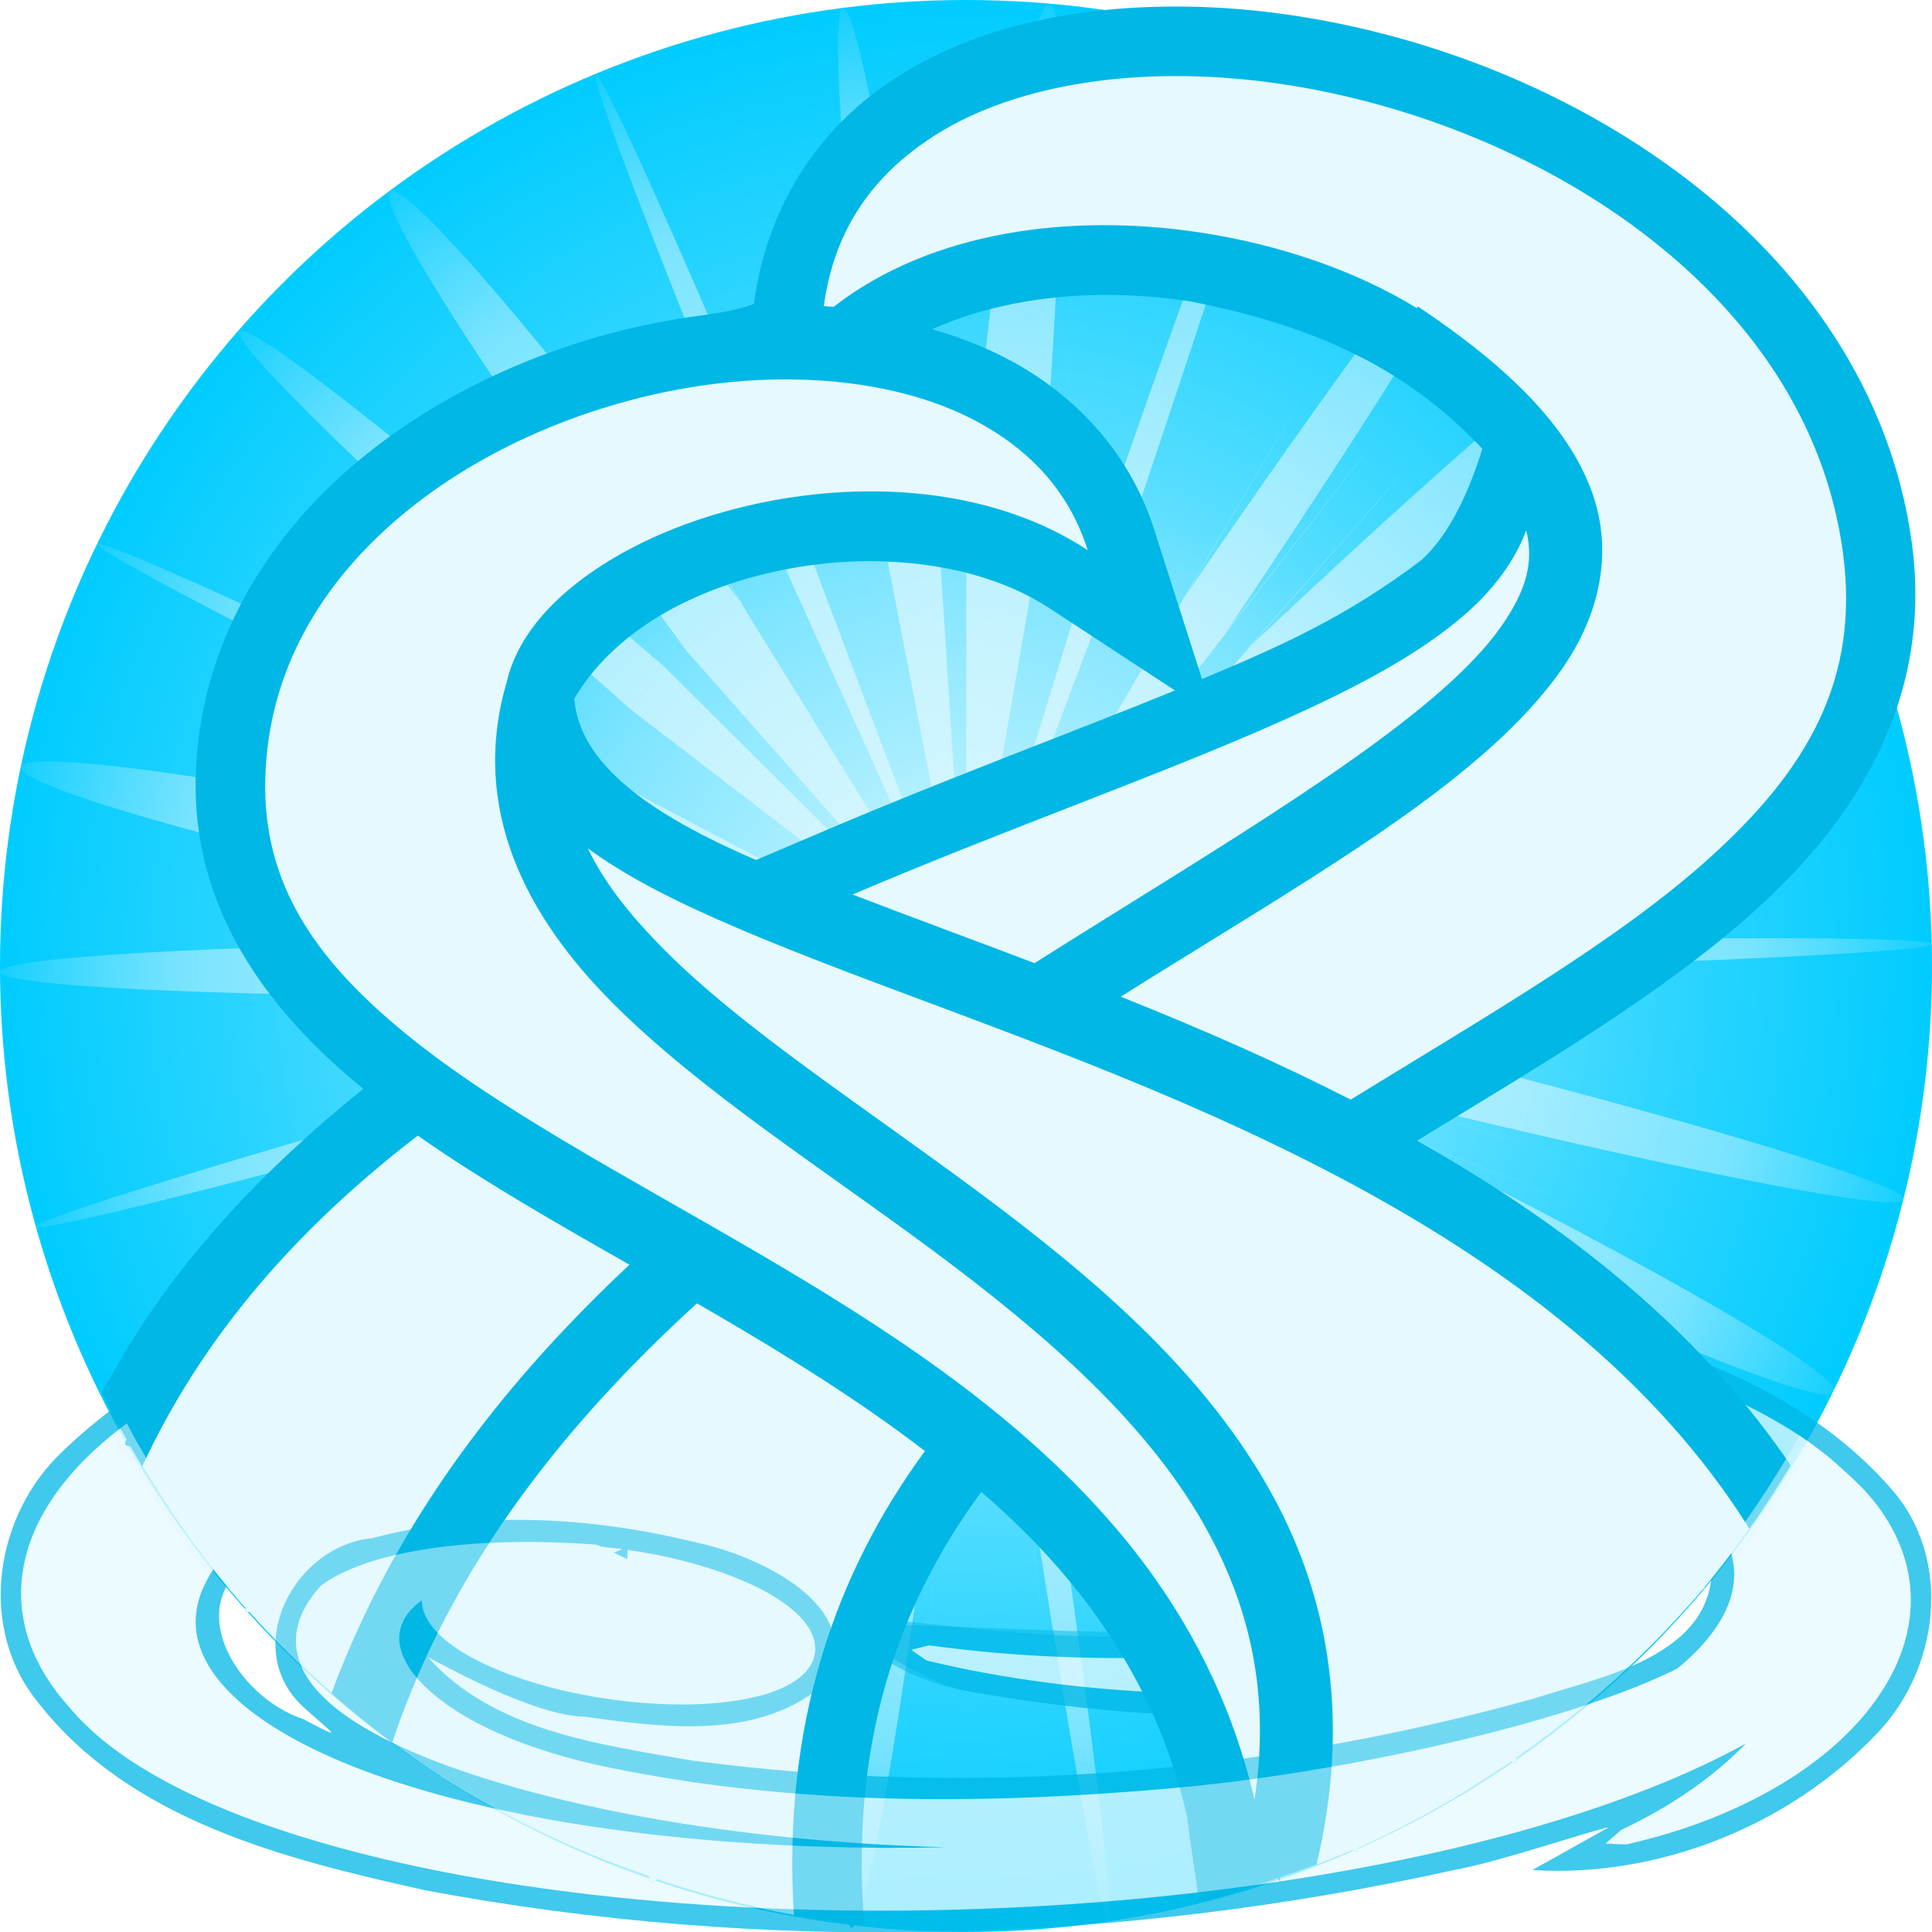 <svg height="500" viewBox="0 0 500.001 500" width="500.001" xmlns="http://www.w3.org/2000/svg" xmlns:xlink="http://www.w3.org/1999/xlink"><radialGradient id="a" cx="250" cy="750" gradientUnits="userSpaceOnUse" r="250"><stop offset="0" stop-color="#d5f6ff"/><stop offset=".095" stop-color="#d5f6ff"/><stop offset=".209" stop-color="#aef"/><stop offset=".413" stop-color="#80e5ff"/><stop offset=".543" stop-color="#5df"/><stop offset=".75" stop-color="#2ad4ff"/><stop offset="1" stop-color="#0cf"/></radialGradient><radialGradient id="b" cx="250" cy="750" gradientTransform="matrix(0 -1 1 0 -499.999 1000)" gradientUnits="userSpaceOnUse" r="250"><stop offset="0" stop-color="#d5f6ff"/><stop offset=".809" stop-color="#d5f6ff" stop-opacity=".498"/><stop offset="1" stop-color="#d5f6ff" stop-opacity=".1"/></radialGradient><filter id="c" color-interpolation-filters="sRGB" height="1.062" width="1.016" x="-.008" y="-.031"><feGaussianBlur stdDeviation="1.631"/></filter><filter id="d" color-interpolation-filters="sRGB" height="1.073" width="1.018" x="-.009" y="-.037"><feGaussianBlur stdDeviation="1.631"/></filter><filter id="e" color-interpolation-filters="sRGB" height="1.048" width="1.016" x="-.008" y="-.024"><feGaussianBlur stdDeviation="1.631"/></filter><g transform="translate(0 -500)"><circle cx="250" cy="750" fill="url(#a)" r="250"/><path d="m250.595 750.56c-.041.006-.127-.018-.171-.036-.044-.019-.048-.032.077-.007-.125-.025-.108-.031-.055-.027.054.004.144.019.168.035-.023-.015.081.011.161.034.08.023.134.042.011.013.123.029.055.029-.034.021-.089-.009-.198-.026-.157-.033l0.0 0zm-.079.086c-.017-.008-.002-.009.013-.007.015.001.031.005.017.007.013-.002.024.002.027.005.003.003-.002.006-.019.003.017.004-.002-.002-.02-.007-.018-.005-.036-.001-.019-.001h0zm.39.511c.189.177.074.108-.069-.001-.143-.109-.315-.257-.239-.237-.076-.019-.15-.075-.175-.106-.025-.031-0-.036.121.044-.121-.08-.21-.163-.229-.193-.019-.03.032-.006.19.126-.158-.133-.241-.204-.243-.207-.002-.003.076.061.239.199-.164-.139-.246-.208-.246-.208s.082.069.246.208c-.164-.139-.26-.235-.271-.254-.01-.019.066.039.248.211-.181-.172-.277-.257-.28-.257-.003 0 .085.086.272.257-.187-.172-.281-.259-.281-.26 0-.001.094.085.281.26-.187-.176-.276-.261-.273-.26.003.001.099.089.281.26-.181-.172-.262-.255-.256-.252.007.002.101.09.271.26-.17-.17-.255-.255-.255-.255s.085.085.255.255c-.17-.17-.264-.257-.271-.26-.007-.002.074.08.256.252-.181-.172-.254-.225-.241-.203.013.022.11.121.268.254-.158-.133-.187-.174-.154-.156.034.018.13.093.223.195-.093-.101.084.069.238.221.154.152.27.094.094.107h-0zm3.663 1.603c1.176.624-.083-.045-1.349-.717-1.266-.672-2.538-1.347-1.39-.734-1.149-.612-1.746-.927-1.76-.934-.015-.006.553.296 1.734.918-1.18-.622.1.057 1.38.735 1.28.678 2.562 1.356 1.386.732l-0-0zm-2.415 2.469c0 1.053-.044-.087-.564-1.229-.52-1.142-1.04-2.286-.564-1.24-.476-1.045-.714-1.576-.714-1.581 0-.005.238.514.714 1.569-.476-1.055.044.092.564 1.239.52 1.147 1.04 2.295.564 1.242v0zm-1.627-4.264c-.004.002-.016-.016-.022-.028-.007-.012-.008-.019.007.005-.015-.023-.016-.031-.012-.029.004.002.014.013.02.029-.006-.015.008.006.019.026.011.02.019.039.004.017.015.022.009.018.001.008-.009-.01-.02-.026-.016-.028h-0zm-.09-.14c.006.015-.009-.006-.021-.026-.012-.02-.021-.039-.005-.017-.015-.022-.013-.022-.007-.014.006.007.017.022.018.03-.002-.008.011.011.022.026.01.015.017.027.001.005.015.022.016.029.012.026-.004-.002-.014-.014-.02-.03l0.0 0zm-.102.304c.008.029 0-.011-.008-.048s-.017-.071-.011-.031c-.006-.041-.005-.058-.002-.056s.008.022.01.056c-.002-.033.005.009.01.049.005.041.009.079.001.04.008.039.011.051.011.045 0-.006-.004-.028-.011-.057l-0.0.001zm.207-.96c-.282.206-.404.251-.381.222.022-.029.18-.142.432-.284-.252.142-.312.194-.267.181s.195-.091.364-.208c-.17.117-.308.189-.345.199-.037.01.028-.043.264-.176-.236.133-.216.09-.122.015.095-.075.264-.182.328-.179-.064-.004.187-.156.381-.259.194-.103.331-.156.036.037.295-.193.089-.044-.153.124-.242.168-.52.355-.37.238-.15.117-.229.176-.232.176-.002 0 .072-.059.228-.176-.156.117-.298.219-.343.25-.044.03.009-.012.246-.183-.236.172-.398.275-.428.287-.03.012.071-.068.362-.264l-0.0 0zm-.304.051c-.008.006-.011.009-.011.009s.004-.003.011-.009c-.008.006-.008.004-.005.001.003-.004.009-.009.013-.009-.004 0 .003-.005.008-.009.006-.003.011-.005.003.001.008-.006.011-.009.011-.009s-.004.003-.011.009c.008-.006.003-.004-.003-.001-.006.004-.012.009-.008.009-.004 0-.01.005-.013.009-.003.004-.003.005.005-.001zm.745-1.209c-.8 1.137-1.181 1.673-1.168 1.651.013-.022.419-.604 1.195-1.702-.776 1.098-1.158 1.633-1.153 1.623.004-.01.395-.564 1.161-1.643-.767 1.079-1.154 1.624-1.156 1.628-.002.004.38-.533 1.152-1.62-.772 1.086-1.144 1.611-1.134 1.599.01-.012.401-.561 1.153-1.622-.753 1.061-1.129 1.587-1.129 1.583 0-.003.376-.536 1.129-1.591-.753 1.055-1.124 1.578-1.121 1.574.003-.003.382-.533 1.129-1.582-.747 1.049-1.112 1.55-1.105 1.534.006-.016.384-.548 1.121-1.565-.737 1.016-1.106 1.528-1.106 1.53 0.0.002.369-.506 1.106-1.53-.737 1.024-1.115 1.556-1.121 1.571-.006.014.359-.49 1.106-1.54-.747 1.049-1.125 1.584-1.129 1.591-.003.007.368-.514 1.121-1.575-.753 1.061-.841 1.173-.643.885s.682-.975 1.072-1.514c-.39.538-.572.788-.562.776.009-.012.209-.286.581-.796-.373.509.371-.567 1.007-1.478.636-.911 1.166-1.658.366-.492.8-1.166.256-.4-.389.524-.646.924-1.394 2.004-1.003 1.466-.39.538-.837 1.239-1.009 1.535-.173.296-.071.188.635-.891-.706 1.079-1.114 1.68-1.151 1.723-.037.043.296-.473 1.072-1.629-.776 1.157-1.147 1.664-1.135 1.615.012-.048.405-.652 1.158-1.717-.753 1.065-1.144 1.633-1.154 1.655-.01.023.362-.499 1.135-1.612-.772 1.114-1.161 1.697-1.163 1.715-.002.019.383-.528 1.159-1.672-.776 1.145-1.172 1.735-1.178 1.747-.005.012.38-.553 1.166-1.72-.786 1.166-1.179 1.745-1.179 1.741 0-.003.393-.589 1.179-1.749-.786 1.161-1.171 1.728-1.166 1.719.005-.009.401-.594 1.177-1.739-.776 1.145-1.164 1.692-1.164 1.675 0-.017.388-.598 1.164-1.71-.776 1.112-1.161 1.667-1.16 1.665.002-.001.391-.559 1.164-1.673-.772 1.114-1.159 1.65-1.159 1.636 0-.014.386-.577 1.159-1.664-.772 1.086-1.18 1.671-1.194 1.699-.015.028.364-.499 1.164-1.637l.001.001zm-.845.971c0 .217.006.322.01.319.004-.002.006-.113-.002-.327.008.215.006.312.002.306-.004-.006-.01-.117-.01-.318v-.004-.004c0 .195-.008.251-.015.222-.006-.028-.01-.14-0-.281-.009.14-.008.206-.004.202.004-.003.012-.076.015-.21-.004.135-.024.129-.036.079-.012-.05-.017-.145.009-.188-.025.043-.038.074-.038.081 0 .006.013-.012.038-.069-.025.057-.038.07-.038.06 0-.01.013-.043.038-.08-.025.037-.038.041-.038.031 0-.01.013-.033.038-.051-.025.018-.038.046-.038.059s.013.011.038-.032c-.025.043.002-.16.03-.314.028-.154.056-.26.032-.022.023-.238.021-.09.012.094-.01.183-.027.402-.034.304.008.098.003.177-.003.197-.006.021-.012-.016-.008-.151-.004.135-.003.243-.001.271.002.028.005-.025.005-.212v.004.004c0 .195.006.307.01.317.004.01.006-.083-.002-.297.008.215.018.338.023.35.005.012.004-.089-.012-.323.015.234.016.356.011.36-.005.004-.015-.11-.023-.348.008.238.006.338.002.325-.004-.013-.01-.14-.01-.356l-.001 0zm-.238-1.198c.191 1.389.277 2.068.27 2.058-.007-.01-.106-.71-.285-2.081.179 1.371.269 2.079.269 2.095 0 .016-.09-.661-.269-2.059.179 1.398.269 2.104.269 2.107 0 .004-.09-.693-.269-2.099.179 1.406.269 2.109.269 2.109s-.09-.703-.269-2.109c.179 1.406.269 2.104.269 2.1 0-.004-.09-.709-.269-2.108.179 1.398.269 2.098.269 2.098s-.09-.699-.269-2.098c.179 1.398.269 2.075.269 2.06 0-.016-.09-.724-.269-2.095.179 1.371.269 1.987.269 1.94 0-.047-.09-.758-.269-2.042.179 1.283.258 1.972.252 2.005-.007.033-.099-.59-.263-1.93.164 1.34.209 1.935.183 1.883-.025-.052-.121-.751-.237-2.0.117 1.248.089 1.135.029.63s-.15-1.401-.158-1.719c.008.318-.147-.89-.255-1.827-.108-.936-.17-1.6.021-.194-.191-1.406-.129-.749-.02.183.108.932.262 2.138.254 1.83.008.308.011.469.011.473 0 .004-.004-.148-.011-.466.008.318.146 1.168.238 1.642.092.474.137.571-.043-.616.179 1.188.269 1.854.269 1.903 0 .049-.09-.518-.269-1.798.179 1.279.275 1.893.279 1.874.004-.019-.083-.669-.268-1.917.185 1.248.282 1.97.284 2.037.002.067-.089-.521-.28-1.892.191 1.371.287 2.071.287 2.082s-.096-.67-.287-2.058l-.001 0zm.16 2.161c0 .019.001.001-.002-.019-.003-.019-.006-.04-.002-.024-.004-.015-.001-.001.002.015.003.016.006.034.002.024.004.01.006.021.006.024 0 .003-.002-.001-.006-.02v0zm-.046-.835c.017.037-.003-0-.023-.038-.02-.038-.039-.077-.02-.044-.019-.033-.029-.054-.029-.057 0-.003.01.012.029.049-.019-.037 0-.001.02.037.02.037.04.076.023.045.017.031.025.051.025.055 0 .003-.008-.01-.025-.047zm-.086.293c-.002.002-.003-.002-.003-.005s.001-.006.003-.003c-.002-.004 0-.006.002-.006s.004.002.002.006c.002-.004.003-.006.003-.006s-.001.002-.003.006c.002-.004 0-.001-.002.003-.002.004-.004.008-.002.005zm-.008.378c.006.004-.005.026-.015.039-.01.014-.018.019-.008-.008-.009.027-.005-0.0.002-.029.007-.028.015-.057.013-.033.002-.023.011-.037.016-.038.005-.001.007.009-.004.034.011-.025.013-.015.011.002-.002.016-.009.038-.015.034l0-0zm-.476 1.482c.363-1.205-.068.185-.488 1.551-.419 1.365-.827 2.705-.417 1.398-.41 1.307-.006-.033.411-1.398.417-1.365.847-2.756.49-1.551.357-1.205.539-1.808.542-1.808.002 0-.175.603-.538 1.808.363-1.205.558-1.853.567-1.884.01-.031-.166.555-.545 1.817.378-1.262.593-1.929.61-1.953.018-.024-.162.594-.572 1.902.41-1.309.575-1.882.548-1.827-.027.055-.248.739-.61 1.944l0.0 0zm.421-1.369c.002-.008.006-.015.008-.017s.002.001-.004.013c.006-.012-.002.002-.009.015s-.014.027-.006.015c-.008.012-.004.001.001-.011.005-.012.012-.024.01-.017l-0.0 0zm.046-.597c.002.002-.001-.001-.004-.004-.003-.003-.006-.005-.004-0-.002-.004.001-.006.004-.006.003 0 .006.002.004.006.002-.004.003-.002.003.001 0 .002-.001.005-.003.003.002.002.003.003.003.003s-.001-.001-.003-.003zm-.043.046c.006.01-.004 0-.013-.01-.009-.01-.018-.02-.01-.011-.008-.01-.009-.015-.006-.015.002 0 .008.005.014.015-.006-.01.001-0.0.008.01.007.01.013.02.008.011.006.01.008.015.008.015s-.003-.005-.008-.015h-0zm-.363-.028c.207.074-.067-.006-.326-.085-.259-.08-.503-.158-.236-.082-.267-.076-.033-.05.219-.006.252.043.522.104.327.096.195.008.345.045.381.068.036.023-.042.033-.303-.014.261.047.398.08.401.086.003.006-.126-.014-.397-.074.271.06.358.1.325.107-.033.006-.196.001-.392-.095l-0-0zm.136-.094c.015.004-0.0 0-.016-.004-.016-.004-.032-.008-.018-.004-.013-.004-.011-.006-.005-.006.006 0 .017.002.02.006-.004-.004.009-0.0.018.004.01.004.017.008 0.0.004zm-1.677-1.603c.332.316.492.471.489.469-.003-.002-.171-.161-.497-.473.326.312-.608-.519-1.358-1.195s-1.319-1.198-.264-.268c-1.055-.93-.482-.406.273.273.754.678 1.69 1.51 1.358 1.194.332.316 1.013.869 1.367 1.14.354.271.38.259-.599-.554.979.813 1.525 1.309 1.563 1.369.038.06-.432-.314-1.485-1.241 1.053.926 1.51 1.363 1.462 1.346-.048-.018-.6-.49-1.563-1.381.964.891 1.477 1.359 1.499 1.375.022.015-.448-.423-1.453-1.344 1.004.921 1.548 1.391 1.576 1.397.028.007-.459-.45-1.514-1.382 1.055.932 1.542 1.389 1.514 1.382-.028-.007-.571-.477-1.576-1.397 1.004.921 1.507 1.381 1.507 1.381s-.502-.46-1.507-1.381c1.004.921 1.503 1.381 1.5 1.381-.003 0-.507-.46-1.508-1.381 1.001.921 1.467 1.358 1.444 1.343-.023-.015-.535-.483-1.49-1.374.956.891 1.439 1.337 1.443 1.337.004 0-.472-.446-1.435-1.337.964.891.943.88.599.566-.344-.313-1.012-.929-1.344-1.245l-0.0 0zm1.888 1.198c.013.01.02.022.02.026 0 .005-.007.003-.02-.014.013.018.007.007-.002-.006-.009-.013-.02-.029-.017-.021-.004-.008-.015-.021-.021-.027-.006-.006-.007-.006.009.011-.015-.018-0-.005.014.01.015.015.03.031.016.021zm1.553.109c-.015.01-.023.015-.023.015s.008-.005.023-.015c-.015.01-0.0.002.015-.006.015-.008.031-.017.019-.009.011-.008.021-.012.024-.012.003-0-.001.004-.016.012.015-.008-.003.001-.022.009-.018.008-.037.016-.021.006h.001zm-.452.16c.087-.036-.019.009-.127.041-.108.032-.212.062-.107.029-.105.033-.134.04-.117.033.016-.007.078-.027.151-.049-.074.021.032-.01.13-.038.098-.029.188-.055.08-.024.107-.031.15-.042.143-.038-.007.003-.063.021-.155.046l0-0zm-1.478.718c.25-.098.371-.146.368-.146-.003 0-.13.049-.376.146.246-.098-.064.05-.361.184-.296.135-.579.256-.279.108-.3.148-.093.003.152-.148.245-.151.527-.307.375-.18.152-.127.346-.209.427-.221.081-.012.049.045-.252.198.3-.152.412-.186.385-.158-.026.028-.19.119-.439.217l-0-0zm4.002.012c2.904.464 3.213.557 2.431.461-.783-.096-2.657-.379-4.12-.668 1.463.289 1.486.309 1.002.224-.485-.085-1.477-.275-2.047-.408.57.133 2.722.308 4.001.383 1.279.075 1.685.048-1.239-.223 2.935.17 4.403.208 4.404.157.001-.051-1.465-.19-4.396-.376 2.932.082 76.251.668 125.466 1.042 49.215.374 74.325.536-19.164-.231 93.51-2.397 140.226-5.183 140.185-6.859-.041-1.675-46.84-2.24-140.361-.194 93.338-5.233 68.266-3.764 19.129-.966-49.137 2.798-122.34 6.926-125.264 7.012 2.924-.125 4.386-.207 4.386-.226 0-.019-1.462.025-4.386.152 2.924-.156 2.558-.107 1.306-.021-1.252.086-3.389.21-4.01.204.62.006.588.032.353.048-.235.015-.671.02-.861-.017.189.037.541-.064.718-.146.177-.082.177-.144-.335-.029.513-.115.769-.173.769-.173s-.256.058-.769.173c.513-.115 2.615-.624 3.878-.933 1.264-.309 1.69-.418-1.148.266 2.838-.685 2.42-.575 1.162-.266-1.258.309-3.357.818-3.881.933.525-.115.787-.173.787-.173s-.262.058-.787.173c.525-.115.778-.173.772-.173-.006 0-.271.058-.784.173.513-.115.512-.053.335.029s-.529.183-.718.146c.189.037.619.032.849.016.23-.016.26-.042-.35-.047.61.006.923.009.927.009.004 0-.299-.003-.919-.009.62.006 73.347-13.589 122.947-22.903 49.6-9.314 76.075-14.346-15.81 2.787 90.364-25.309 134.428-42.022 133.25-46.294-1.178-4.272-47.598 3.897-138.204 28.354 87.664-32.412 62.485-23.048 15.217-5.534-47.268 17.514-116.626 43.178-117.318 43.365.692-.187.998-.272.97-.266-.028.006-.389.104-1.028.281.64-.177 2.592-1.008 3.71-1.517s1.402-.696-1.296.413c2.641-1.225 3.927-1.906 3.891-1.974-.036-.068-1.395.476-4.043 1.701 2.567-1.348 67.457-35.459 111.022-58.361 43.566-22.902 65.808-34.596-16.922 8.891 81.259-46.292 121.107-70.817 120.284-72.271-.823-1.454-42.318 20.165-123.744 66.162 79.782-48.691 58.337-35.59 16.326-9.941-42.011 25.648-104.589 63.843-107.072 65.341 2.459-1.535 3.678-2.321 3.666-2.34-.012-.019-1.253.729-3.712 2.262 2.44-1.564 2.787-1.741 2.189-1.326s-2.141 1.421-3.481 2.223c1.34-.802 1.279-.758.779-.453s-1.44.869-1.86 1.109c.419-.24 2.13-1.537 3.158-2.343s1.375-1.121-.935.603c2.296-1.753 3.436-2.641 3.428-2.653-.008-.012-1.164.852-3.462 2.602 2.284-1.765 59.459-47.665 97.838-78.498s57.962-46.599-14.937 11.902c67.563-65.156 98.42-100.79 95.342-104.012-3.078-3.222-40.09 25.967-108.266 90.456 61.893-70.048 44.418-50.17 11.253-12.567-33.166 37.603-82.022 92.932-82.892 93.787.87-.854.944-.915.697-.664s-.814.814-1.228 1.206c.413-.392 45.755-58.878 76.67-98.802 30.914-39.924 47.401-61.286-9.895 12.569 52.293-77.729 75.822-118.368 73.066-120.237-2.756-1.869-31.797 35.032-84.644 112.384 47.432-80.537 34.715-58.846 9.759-16.408s-62.148 105.625-63.666 108.078c1.506-2.461 2.253-3.7 2.247-3.706-.005-.006-.763 1.221-2.266 3.69 1.498-2.469 2.247-3.704 2.247-3.704s-.749 1.235-2.247 3.704c1.498-2.469 1.15-1.89.398-.648-.752 1.242-1.908 3.148-2.025 3.331.117-.183 1.035-2.207 1.624-3.531.589-1.324.849-1.948-.348.668 1.112-2.662 1.623-4.008 1.575-4.025-.047-.017-.653 1.294-1.774 3.947 1.028-2.688 27.021-71.247 44.473-117.286 17.451-46.038 26.361-69.556-6.779 17.841 30.197-88.522 43.801-133.3 42.227-133.843-1.573-.543-18.325 43.15-48.839 131.569 27.505-89.336 20.093-65.295 5.597-18.234-14.496 47.061-36.077 117.142-36.909 119.886.8-2.76 1.182-4.143 1.162-4.148-.019-.005-.441 1.367-1.249 4.117.759-2.77.846-2.983.645-2.181s-.688 2.62-1.078 3.913c.39-1.293.409-1.364.288-.97-.121.394-.381 1.253-.549 1.821.168-.568.205-.605.173-.435-.032.169-.132.545-.239.802.107-.257.208-.516.239-.605.032-.089-.005-.009-.173.41.168-.419.199-.417.163-.272-.036.146-.14.435-.241.591.101-.156.138-.209.128-.192-.01.017-.065.102-.147.223.082-.121.143-.289.157-.362.014-.073-.019-.052-.127.206.107-.257.202-.629.229-.796.027-.167-.013-.129-.175.433.162-.562.249-.846.253-.849.004-.002-.074.277-.242.845.168-.568.579-2.632.804-3.851.224-1.219.261-1.593-.32 1.222.521-2.822.748-4.237.713-4.242-.035-.004-.331 1.402-.858 4.222.46-2.826 12.949-75.088 21.345-123.614 8.396-48.526 12.7-73.317-3.21 18.798 7.652-93.55 7.26-140.699 2.82-141.088-4.44-.389-12.929 45.983-21.474 139.473.021-93.49.014-66.276.002-15.619s-.028 124.755-.025 125.034c-.004-.279-4.741-74.222-7.984-124.772s-4.994-77.707.974 15.586c-12.239-92.897-21.508-138.941-24.826-138.515s-.683 47.322 10.888 140.305c-17.847-91.764-13.007-67.071-3.58-18.732 9.427 48.339 23.441 120.325 23.942 123.147-.534-2.814-.821-4.218-.842-4.214-.021.004.224 1.415.752 4.229-.575-2.814-.863-4.222-.863-4.222s.288 1.407.863 4.222c-.575-2.814-.494-2.213-.242-.838.253 1.375.677 3.523.788 3.802-.111-.279-.206-.501-.233-.558-.027-.057.014.053.174.437-.16-.384-.323-.786-.379-.929-.057-.143-.007-.028.258.621-.265-.649-.92-2.62-1.277-3.748s-.416-1.413.508 1.31c-.981-2.699-1.496-4.04-1.523-4.032-.027.008.434 1.366 1.406 4.063-1.034-2.68-1.554-4.016-1.559-4.011-.005.005.504 1.351 1.529 4.034-1.043-2.684-26.983-71.264-44.392-117.317-17.409-46.054-26.287-69.581 6.793 17.842-36.022-86.309-55.484-128.865-57.014-128.234-1.529.631 14.874 44.451 50.584 130.894-38.555-85.148-28.231-62.211-7.956-17.34 20.275 44.871 50.501 111.675 51.747 114.261-1.268-2.58-1.913-3.86-1.925-3.851-.012.009.611 1.307 1.879 3.882-1.291-2.567-1.579-3.162-1.334-2.69.245.472 1.022 2.011 1.861 3.712-.839-1.701-.894-1.742-.645-1.188s.803 1.701 1.183 2.378c-.38-.677-.562-1.007-.555-1.002.006.005.2.347.571 1.014-.371-.667-.492-.885-.448-.805.044.08.253.456.542.977-.289-.521-.318-.584-.239-.449.079.135.266.469.41.742-.144-.273-.217-.406-.217-.403 0 .003.072.141.217.411-.144-.269-.332-.605-.411-.743-.079-.138-.05-.079.239.442-.289-.521-.506-.905-.556-.99-.05-.085.067.13.447.806-.38-.677-1.43-2.442-2.018-3.419-.588-.977-.715-1.166.75 1.309-1.519-2.44-2.311-3.642-2.343-3.622-.032.02.695 1.262 2.215 3.712-1.574-2.403-40.06-64.818-65.882-106.745-25.822-41.927-38.978-63.368 10.106 16.179-56.362-75.062-87.944-110.061-91.527-107.4-3.583 2.661 20.832 42.983 76.465 118.56-61.913-70.042-43.91-49.642-10.377-11.684s82.599 93.477 82.814 93.672c-.215-.195-.382-.382-.424-.443-.042-.061.042.004.33.315-.289-.31-.303-.307-.215-.199.089.108.281.322.406.433-.125-.111-.187-.157-.187-.15 0 .007.062.066.187.166-.125-.1-.239-.2-.274-.235-.035-.035.009-.005.2.157-.191-.162-.304-.266-.316-.282-.012-.016.078.056.293.247-.215-.191-.319-.283-.317-.28.002.003.11.101.321.288-.211-.187-52.728-52.443-88.626-88.171s-55.179-54.927 11.085 11c-70.739-61.43-108.193-89.749-110.388-87.232-2.195 2.517 30.867 35.87 101.161 97.787-74.126-56.937-54.197-41.618-15.161-11.627 39.035 29.991 97.177 74.655 99.476 76.409-2.317-1.73-3.481-2.584-3.487-2.573-.006.011 1.145.888 3.457 2.62-2.327-1.716-1.865-1.292-.751-.414 1.113.878 2.877 2.21 3.154 2.31-.277-.1-.741-.317-.964-.432-.223-.115-.204-.128.484.182-.689-.31-2.494-1.344-3.494-1.946s-1.197-.771 1.333.647c-2.573-1.363-3.874-2.021-3.89-1.994-.016.026 1.252.736 3.819 2.107-2.592-1.324-67.444-35.496-110.976-58.448-43.532-22.953-65.744-34.686 16.944 8.865-84.154-40.77-126.92-59.74-127.647-58.247-.727 1.493 40.586 23.449 124.587 64.531-85.291-38.203-62.385-27.888-17.487-7.74 44.898 20.148 111.789 50.129 114.469 51.258-2.705-1.073-4.073-1.577-4.088-1.543-.015.034 1.322.605 4.026 1.684-2.729-1.014-2.204-.785-.909-.281 1.295.504 3.359 1.283 3.71 1.369-.351-.086-.532-.134-.537-.137-.004-.003.168.037.526.129-.357-.092-.453-.101-.397-.076.056.025.265.086.518.135-.254-.049-.374-.067-.371-.063.004.004.133.03.379.071-.246-.041-.369-.061-.369-.061s.123.02.369.061c-.246-.041-.374-.067-.378-.071-.004-.004.117.015.37.063-.254-.049-.456-.104-.508-.126-.052-.022.048-.01.399.075-.351-.086-.47-.101-.432-.082.038.019.233.073.511.125-.277-.052-.383-.065-.361-.056.022.009.174.041.412.076-.238-.035-.389-.062-.412-.069-.022-.006.084.008.361.057-.277-.049-.415-.077-.415-.08s.138.019.415.072c-.277-.052-2.403-.711-3.764-1.144s-1.958-.642.823.204c-2.801-.802-4.212-1.173-4.222-1.143-.01.03 1.381.461 4.184 1.264-2.821-.753-72.981-21.994-120.071-36.285-47.09-14.291-71.109-21.633 18.353 5.414-91.893-19.021-138.722-24.405-139.648-20.058-.926 4.347 44.051 18.425 135.771 38.329-92.765-11.482-65.847-8.065-15.64-1.792 50.206 6.273 123.701 15.401 124.087 15.34-.386.06-.77.091-.901.091-.131 0-.008-.03.62-.091-.628.06-74.491-4.33-124.868-7.358-50.376-3.028-77.266-4.694 16.054.816-93.701.778-140.538 4.348-140.523 7.7.015 3.351 46.882 6.484 140.588 6.386-93.266 6.483-68.208 4.779-19.104 1.39s122.253-8.46 125.169-8.712c-2.916.252-4.377.377-4.379.377-.002-0 1.453-.126 4.371-.377-2.918.252-4.33.374-4.297.371.033-.002 1.51-.129 4.371-.375-2.861.246-4.336.373-4.366.375-.03.002 1.384-.119 4.3-.371-2.916.252-2.36.264-.981.187 1.379-.077 3.582-.244 3.961-.351-.378.107-1.79.455-2.627.657-.837.202-1.101.257.817-.22-1.917.478-2.76.695-2.68.68.08-.015 1.081-.263 2.852-.716-1.771.453-1.842.53-1.284.427.558-.102 1.745-.384 2.49-.65-.745.265-.692.262-.401.17.292-.092.822-.274 1.033-.365-.211.092-.316.138-.316.138s.105-.046.316-.138c-.211.092-.281.138-.257.138.024 0 .142-.046.308-.138-.166.092-.223.134-.206.131.017-.003.108-.051.24-.139-.133.088-.193.132-.189.132.004 0 .072-.044.197-.132-.125.088-.184.132-.182.132.002 0 .065-.044.186-.132-.121.088-.181.132-.181.132s.06-.044.181-.132c-.121.088-.142.136-.116.139.027.003.102-.039.174-.131-.072.092-.235.188-.322.222-.087.034-.097.006.135-.153-.232.158-.269.182-.215.145.054-.037.199-.136.332-.224-.133.088-.224.136-.241.139-.017.003.041-.039.207-.131-.166.092-.249.138-.249.138s.083-.046.249-.138c-.166.092-.395.213-.495.263-.1.051-.071.031.28-.158-.351.189-.485.274-.456.268.028-.006.218-.104.515-.28-.296.176-.45.269-.453.273-.003.004.143-.082.445-.265-.302.183-.491.279-.515.281-.025.002.114-.088.464-.277-.351.189-.841.344-1.056.386-.216.041-.157-.031.588-.296-.745.265-1.118.402-1.118.404 0 .002.373-.129 1.118-.4-.745.271-1.932.552-2.49.652-.558.1-.487.019 1.284-.434-1.771.453-2.786.7-2.875.715-.089.015.749-.202 2.684-.68-1.935.478-3.646.861-4.156.96-.51.099.183-.088 3.056-.749-2.867.683-4.301 1.039-4.299 1.053.002.014 1.439-.314 4.314-.999-2.861.708-74.079 18.15-121.878 29.854-47.8 11.704-72.182 17.67 18.628-4.572-90.072 25.297-134.685 39.462-134.24 41.061s45.948-9.368 136.106-34.336c-89.219 27.975-65.263 20.486-18.299 5.777 46.963-14.71 116.934-36.64 119.742-37.549-2.779 1.02-4.156 1.583-4.142 1.636.014.054 1.419-.402 4.204-1.418-2.756 1.098-2.275.955-1.002.481 1.273-.473 3.339-1.277 3.752-1.499-.413.222-1.666.88-2.381 1.253-.716.373-.895.463.837-.45-1.732.913-68.65 31.628-113.891 52.353-45.241 20.725-68.807 31.46 16.167-7.587-81.434 46.797-120.064 73.875-117.871 77.75 2.193 3.875 45.208-15.455 127.064-61.476-77.149 52.91-54.825 37.689-13.114 9.145 41.711-28.544 102.808-70.412 103.206-70.798-.398.386-1.053.952-1.366 1.206-.313.255-.282.198.691-.66-.973.858-59.089 46.433-98.56 77.355s-60.299 47.19 13.303-10.564c-69.671 62.781-102.394 96.54-100.168 99.038 2.226 2.498 39.401-26.266 109.527-88.533-65.627 66.699-48.008 48.822-13.466 13.737 34.542-35.086 86.008-87.381 88.078-89.519-1.984 2.22-2.93 3.367-2.883 3.409.047.042 1.086-1.022 3.074-3.226-1.902 2.296-1.67 2.105-.859 1.189s2.201-2.56 2.614-3.17c-.413.61-.62.91-.62.906 0-.004.207-.311.62-.914-.413.603-.503.77-.423.678.08-.092.33-.444.595-.881-.265.437-.368.617-.347.592.021-.025.164-.257.39-.643-.226.386-.221.45-.139.361.082-.089.24-.33.318-.552-.078.222-.128.362-.135.381-.007.019.028-.083.12-.342-.092.259-.342.659-.482.844-.14.185-.169.155.182-.446-.351.601-.43.738-.365.627.065-.111.275-.471.501-.865-.226.394-.37.623-.39.645-.021.021.082-.165.347-.602-.265.437-.515.795-.595.891-.08.096.01-.07.423-.68-.413.61-1.025 1.485-1.302 1.876s-.219.297.705-1.029c-.925 1.326-2.049 2.855-2.503 3.448-.454.592-.237.248 1.52-2.172-1.732 2.434-2.579 3.667-2.562 3.68.018.013.9-1.193 2.628-3.637-1.701 2.456-43.565 62.719-71.656 103.154s-42.411 61.042 10.978-15.815c-50.791 78.675-74.868 118.86-73.475 119.761 1.393.901 28.255-37.483 79.342-115.945-48.39 80.108-35.411 58.638-9.95 16.499 25.461-42.139 63.404-104.948 64.945-107.518-1.504 2.598-2.234 3.911-2.211 3.924.023.014.799-1.272 2.308-3.87-1.465 2.619-1.124 2.104-.39.853.734-1.25 1.863-3.235 1.974-3.553-.111.318-.209.588-.237.664-.028.076.013-.042.178-.5-.166.458-30.144 68.251-50.62 114.528-20.476 46.277-31.451 71.037 6.391-14.569-30.177 88.998-41.281 134.877-37.088 136.325 4.193 1.449 23.681-41.532 54.69-130.252-22.841 90.781-16.317 65.05-4.026 16.337 12.291-48.713 30.349-120.409 30.575-121.558-.226 1.149-.584 3.155-.751 4.135-.167.98-.144.934.393-2.021-.515 2.955-.761 4.437-.748 4.442.013.004.284-1.469.802-4.426-.492 2.963-13.842 75.141-22.818 123.564-8.976 48.423-13.578 73.09 3.427-18.97-10.811 93.213-13.071 140.2-9.757 140.6 3.315.4 12.204-45.787 23.695-138.922-5.132 93.49-3.733 68.428-1.018 19.246 2.715-49.183 6.747-122.486 6.881-125.482-.062 3-.06 4.5-.025 4.501s.105-1.497.177-4.493c-.008 2.996-.008 4.494-.005 4.494s.009-1.498.013-4.494c-.004 2.996-.006 2.577-.006 1.262 0-1.314.002-3.523.006-4.106-.004.583-.006.892-.006.905 0 .013.002-.271.006-.874-.004.603-.006.696-.006.554s.002-.521.006-.862c-.004.341-.006.508-.006.506 0-.002.002-.174.006-.51-.004.335-.006.496-.006.491 0-.005.002-.176.006-.504-.004.328-.006.498-.006.503 0 .005.002-.156.006-.491-.004.335-.006.492-.006.483 0-.008.002-.181.006-.503-.004.322-.006.488-.006.491 0 .003.002-.155.006-.483-.004.328-.006.437-.006.399 0-.037.002-.222.006-.481-.004.259-.006.393-.006.395 0 .002.002-.126.006-.391-.004.265-.006.323-.006.272 0-.051.002-.211.006-.381-.004.17-.006.255-.006.255s.002-.085.006-.255c-.004.17-.006.326-.006.374 0 .049.002-.01.006-.269-.004.259.004.346.01.317.007-.029.012-.174.005-.379.008.205.016.327.019.34.003.014.002-.081-.011-.309.013.228.02.342.02.342s-.007-.114-.02-.342c.013.228.024.326.026.314.002-.012-.005-.133-.026-.342.021.209.032.313.032.313s-.011-.104-.032-.313c.021.209.028.335.026.35-.002.015-.013-.08-.026-.314.013.234.033.387.041.412.008.024.006-.08-.026-.361.031.281.066.717.08.919.014.202.006.171-.05-.482.055.653.045.768.02.624-.025-.145-.066-.55-.074-.936.008.386.016.459.019.377.003-.082.002-.319-.011-.553.013.234.006.431-.004.486-.01.055-.022-.033-.018-.369-.004.335-.006.697-.006.829 0 .132.002.035.006-.549-.004.583.004.74.01.648.007-.092.012-.433.005-.847.008.413.071 1.139.112 1.495.041.356.06.342-.022-.723.082 1.065.221 3.128.287 4.177.067 1.048.062 1.082-.143-1.914.265 2.996.42 4.489.446 4.486.025-.003-.079-1.503-.333-4.494.304 2.99 8.808 75.905 14.528 124.823s8.657 73.84-2.174-19.157c13.971 92.624 22.523 138.7 24.175 138.451s-3.594-46.822-17.22-139.496c16.754 92.107 12.216 67.426 3.371 18.978s-21.999-120.664-22.477-123.627c.558 2.957.87 4.425.907 4.416.037-.009-.201-1.494-.743-4.443.616 2.941.924 4.412.924 4.412 0 0-.308-1.471-.924-4.412.616 2.941.605 2.75.385 1.612-.219-1.139-.647-3.225-.861-4.073.215.848.313 1.251.307 1.237-.006-.015-.116-.447-.319-1.268.203.821.254.954.219.764s-.155-.703-.293-1.173c.139.47.212.709.214.712.002.003-.066-.23-.21-.704.144.474.272 1.006.31 1.208.038.202-.014.073-.228-.775.215.848 22.615 71.401 37.885 119.433 15.27 48.033 23.409 73.547-4.899-15.682 30.509 88.53 46.864 132.413 48.023 132.013 1.159-.4-12.878-45.085-43.155-133.691 38.172 85.683 60.034 127.291 62.957 125.998 2.923-1.293-13.093-45.488-50.678-131.412 42.917 83.181 30.87 59.788 7.921 15.278-22.949-44.51-56.801-110.137-57.493-111.423.692 1.285 1.681 2.969 2.121 3.682s.331.457-1.173-2.137c1.533 2.577 2.312 3.854 2.327 3.843.015-.011-.735-1.311-2.261-3.889 1.553 2.561 39.291 65.499 64.608 107.731 25.317 42.232 38.211 63.757-9.926-16.51 53.613 76.977 83.03 113.654 85.78 111.749s-21.165-42.392-74.214-119.743c57.984 73.456 42.413 53.775 11.89 15.139-30.523-38.636-75.999-96.228-77.822-98.593 1.902 2.311 2.878 3.433 2.909 3.398.031-.035-.883-1.225-2.761-3.539 1.952 2.247 1.617 1.891.718.878-.899-1.013-2.361-2.682-2.661-3.063.3.38.973 1.041 1.331 1.362.358.321.401.304-.559-.671.96.975 2.345 2.368 2.967 2.988.621.62.478.467-1.621-1.65 2.128 2.087 3.21 3.113 3.228 3.095.018-.018-1.03-1.078-3.161-3.165 2.155 2.056 56.756 51.058 93.415 83.918 36.66 32.86 55.379 49.577-14.228-12.938 71.717 60.157 108.589 89.028 109.658 87.754 1.069-1.274-33.665-32.694-105.16-93.118 73.445 57.949 53.698 42.464 15.02 12.011-38.678-30.453-96.287-75.872-98.565-77.791 2.317 1.867 3.503 2.774 3.528 2.747.025-.026-1.11-.986-3.434-2.852 2.358 1.82 2.083 1.611 1.087.844-.996-.767-2.712-2.092-3.237-2.506.525.413 64.011 38.473 107.315 64.4 43.304 25.927 66.425 39.721-13.78-8.395 84.512 40.91 128.619 57.578 130.567 53.593 1.948-3.985-38.265-28.622-122.391-70.32 87.167 33.863 62.104 24.162 15.086 5.919s-115.991-45.027-116.645-45.329c.653.302.655.355.433.288-.222-.067-.669-.253-.913-.429.244.176.361.258.357.255-.003-.003-.127-.093-.365-.263.238.17.672.355.887.424.216.069.213.021-.423-.275.636.296.968.448.979.449.01.001-.302-.147-.956-.449.653.302 2.692.975 3.864 1.333 1.172.357 1.478.399-1.332-.56 2.811.936 4.216 1.395 4.216 1.385 0-.009-1.405-.486-4.216-1.421 2.811.921 72.712 23.054 119.628 37.898 46.916 14.844 70.846 22.399-18.287-5.837 91.032 22.245 137.312 30.291 138.115 27.054.803-3.237-43.872-17.758-134.748-40.648 92.004 16.653 67.3 12.203 18.87 3.452-48.429-8.751-120.583-21.803-123.48-22.355 2.896.503 4.35.731 4.354.707.004-.025-1.442-.303-4.346-.812" fill="url(#b)"/></g><g opacity=".5"><path d="m145.271 325.752c-46.105 4.355-94.862 16.877-129.055 49.865-17.567 16.47-22.111 45.598-6.422 64.879 23.864 30.682 64.012 40.647 100.239 48.692 88.045 16.506 179.587 13.997 266.955-5.387 11.908-2.215 34.455-9.997 39.452-10.931-6.61 3.697-13.22 7.394-19.831 11.092 32.248 1.985 65.63-11.143 88.132-34.311 17.119-16.749 21.047-46.207 4.408-64.673-27.586-31.322-70.955-41.377-110.491-49.066-70.477-11.978-142.879-11.315-213.496-.81 4.885-3.384 15.776-7.775 15.776-7.775s-27.412-1.759-35.669-1.575zm103.586 111.637c48.854 8.891 100.44 10.221 148.43-3.952 18.219-3.16 43.673-23.962 25.267-42.254-6.029-7.907-27.069-19.005-28.25-20.07 18.081 6.777 41.145 13.51 48.725 33.248 1.104 24.187-28.313 29.497-46.173 35.252-70.468 19.631-145.078 25.656-217.654 16.028-23.887-4.172-51.441-7.634-68.441-26.746 3.309 1.597 26.969 15.064 40.453 15.376 20.083 2.731 43.887 6.09 60.882-7.431 14.474-19.739-14.427-33.704-30.643-37.352-27.661-6.89-56.965-8.851-85.238-1.391-20.063 1.987-33.887 28.319-17.985 43.402 7.441 6.828 12.172 9.743.211 3.384-17.017-5.538-32.237-29.807-12.417-41.72 40.695-19.938 86.473-26.469 131.055-31.66 16.803-1.75 33.697-1.81 50.572-1.827 41.069.8 84.051.091 122.362 16.959 17.354 4.333 20.194 21.378 1.132 24.953-54.785 17.052-100.512 8.681-151.934 8.834 8.651 7.503 18.348 13.436 29.648 16.966z" fill="#00b7e5" opacity="1"/><path d="m142.168 331.533c-21.606 1.992-43.018 6.438-63.511 13.598-14.872 5.244-29.329 11.916-42.412 20.772-9.424 6.463-18.167 14.309-24.158 24.139-4.452 7.281-7.115 15.829-6.59 24.414.457 8.688 4.136 16.963 9.436 23.772 1.912 2.437 3.964 4.764 6.088 7.016 7.214 7.359 16.055 12.899 25.192 17.549 13.773 6.926 28.456 11.866 43.317 15.861 22.239 5.919 45.009 9.666 67.872 12.156 31.611 3.399 63.468 4.329 95.236 3.254 34.22-1.196 68.385-4.732 102.033-11.127 22.828-4.401 45.464-10.104 67.275-18.216 10.248-3.845 20.321-8.218 29.908-13.515-9.189 9.485-20.438 16.768-32.328 22.402-1.337 1.174-2.674 2.348-4.012 3.521 1.841.043 3.695.231 5.527.183 15.551-3.542 30.726-9.334 44.058-18.179 9.419-6.301 17.97-14.278 23.603-24.206 4.197-7.336 6.495-15.907 5.645-24.377-.816-8.811-4.95-17.07-10.747-23.662-2.136-2.501-4.585-4.704-7.04-6.881-6.94-6.533-15.157-11.572-23.637-15.86-13.763-6.869-28.416-11.79-43.252-15.756-22.018-5.844-44.555-9.554-67.184-12.037-31.807-3.439-63.865-4.381-95.832-3.289-32.736 1.15-65.418 4.451-97.648 10.335-23.285 4.3-46.383 9.933-68.677 17.974-.987.363-1.977.717-2.96 1.092 1.954-1.177 4.125-2.421 6.195-3.568 5.268-2.903 10.862-5.67 16.365-8.115 12.86-5.739 26.491-10.404 40.12-14.016 2.11-.588 4.263-1.061 6.363-1.651 1.392-.888 2.784-1.777 4.175-2.665-1.67-.391-3.332-.869-5.006-1.206-1.138.096-2.276.191-3.414.287zm125.68 17.375c7.905.003 15.822.154 23.679.468 7.801.316 15.605.79 23.345 1.428 13.111 1.095 26.185 2.674 39.158 4.873 2.603.451 5.486.974 8.072 1.465 3.907.76 7.803 1.575 11.684 2.459 1.872.446 3.948.921 5.889 1.419 9.563 2.391 19.02 5.257 28.197 8.868 5.42 2.143 10.879 4.618 16.025 7.482 1.268.703 2.565 1.471 3.742 2.186 3.491 2.159 6.851 4.544 9.93 7.264.469.423 1.171 1.056 1.707 1.585 4.408 4.264 8.231 9.558 9.269 15.727.984 5.514-.699 11.19-3.645 15.851-1.218 1.964-2.633 3.8-4.167 5.527-.412.45-1.031 1.138-1.548 1.659-1.668 1.67-3.379 3.334-5.268 4.743-8.631 4.24-17.7 7.508-26.84 10.459-1.374.421-2.966.932-4.428 1.374-3.697 1.12-7.348 2.165-11.041 3.166-19.108 5.155-38.529 9.112-58.08 12.166-10.067 1.544-20.312 2.86-30.514 3.737-12.509 1.111-25.005 1.933-37.571 2.402-12.366.447-24.824.548-37.239.163-4.899-.14-9.923-.384-14.871-.679-18.541-1.155-37.206-3.479-55.477-7.234-2.873-.582-5.756-1.243-8.524-1.956-4.662-1.198-9.27-2.608-13.785-4.277-1.057-.394-2.348-.894-3.485-1.355-3.539-1.445-7.009-3.067-10.349-4.928-.599-.338-1.478-.836-2.168-1.26-5.174-3.162-10.186-6.928-13.594-12.025-2.057-3.09-3.365-7.045-2.163-10.707.895-2.844 3.028-5.115 5.398-6.835-.016 3.673 2.307 6.858 4.887 9.261 4.658 4.252 10.42 7.058 16.228 9.383 10.413 4.037 21.422 6.419 32.509 7.618 9.489.968 19.132 1.135 28.572-.398 5.165-.897 10.434-2.231 14.8-5.255 2.62-1.807 4.813-4.667 4.807-7.973.017-3.729-2.361-6.94-4.985-9.367-4.578-4.144-10.21-6.904-15.894-9.195-8.898-3.498-18.259-5.731-27.712-7.094-.014.794-.029 1.589-.043 2.383-1.157-.551-2.314-1.103-3.471-1.654.709-.307 1.418-.613 2.127-.92-1.796-.26-3.621-.392-5.409-.643-.7-.425-1.459-.622-2.277-.597-14.395-.99-28.934-.925-43.222 1.264-7.804 1.267-15.638 3.101-22.716 6.724-1.504.816-3.043 1.641-4.355 2.738-3.453 3.78-6.282 8.52-6.439 13.762-.2 4.912 2.137 9.573 5.326 13.178 4.649 5.263 10.702 9.039 16.864 12.283 10.868 5.597 22.499 9.538 34.224 12.9 22.303 6.276 45.215 10.204 68.233 12.679 14.437 1.544 28.938 2.48 43.452 2.876-10.742.244-21.573.185-32.26-.15-7.781-.26-15.65-.669-23.355-1.24-14.617-1.093-29.193-2.78-43.646-5.227-2.325-.409-4.834-.848-7.221-1.308-4.114-.777-8.38-1.672-12.532-2.616-1.872-.446-3.948-.921-5.889-1.418-13.552-3.419-26.969-7.686-39.529-13.883-7.912-3.971-15.609-8.71-21.728-15.186-4.057-4.327-7.37-9.742-7.828-15.777-.498-5.831 1.85-11.529 5.231-16.17 1.208-1.627 2.464-3.257 3.937-4.646 7.468-4.88 15.771-8.299 24.11-11.377 9.569-3.454 19.299-6.276 29.187-8.795 13.78-3.497 27.88-6.368 41.908-8.747 10.062-1.703 20.17-3.14 30.305-4.335 12.058-1.388 24.338-2.451 36.455-2.768 16.722-.313 33.453-.385 50.173.063 6.109.174 12.403.421 18.524.768 6.136.351 12.247.794 18.35 1.382 6.096.584 12.147 1.302 18.2 2.208 3.402.512 6.726 1.072 10.135 1.725 1.362.255 2.643.52 4.031.803 1.563.337 3.342.73 4.981 1.117 1.931.464 3.697.91 5.625 1.441 9.052 2.494 17.995 5.723 26.038 10.634.393.254.878.544 1.304.829 3.726 2.467 7.293 5.297 10.073 8.822 1.779 2.304 2.886 5.396 1.973 8.276-1.109 3.577-4.051 6.192-6.989 8.324-6.025 4.19-12.96 6.833-19.915 9.038-7.391 2.29-14.964 3.947-22.586 5.252-11.923 2.02-24.172 3.159-36.321 3.672-8.206.339-16.495.414-24.764.216-12.367-.299-24.852-1.198-37.186-2.797-1.062-.091-2.135-.384-3.19-.35-1.495.372-2.99.744-4.486 1.116 1.355.917 2.669 1.927 4.05 2.787 20.297 4.895 41.114 7.433 61.957 8.352 20.276.833 40.648.173 60.762-2.603 12.546-1.791 25.059-4.325 36.976-8.715 6.248-2.37 12.457-5.211 17.6-9.556 3.196-2.733 6.014-6.391 6.383-10.717.393-4.097-1.657-8.005-4.385-10.925-9.033-9.507-20.549-16.263-32.494-21.452-16.058-6.878-33.109-11.113-50.254-14.244-23.569-4.225-47.467-6.302-71.361-7.55-14.68-.746-29.375-1.189-44.072-1.376-1.231.032-2.461.064-3.692.095 16.821-1.434 33.654-2.139 50.57-2.158z" fill="#e5f9ff" filter="url(#e)" opacity="1" stroke-width="15"/></g><g opacity=".5"><path d="m248.857 437.389c48.854 8.891 100.44 10.221 148.43-3.951 18.219-3.16 43.673-23.962 25.268-42.254-6.029-7.907-27.07-19.005-28.25-20.07 18.081 6.777 41.144 13.509 48.725 33.248.067 1.464.011 2.854-.137 4.184 2.531-3.103 5.043-6.22 7.42-9.438 2.96-4.007 5.798-8.101 8.512-12.275s5.305-8.429 7.766-12.76c1.143-2.012 2.162-4.095 3.25-6.139-26.347-18.35-59.944-25.947-91.18-32.021-70.477-11.978-142.879-11.316-213.496-.811 4.885-3.384 19.252-9.35 19.252-9.35s-30.888-.185-39.145 0c-40.738 3.848-83.53 14.099-116.533 39.186 1.332 2.523 2.61 5.073 4.029 7.551-.162.29-.283.556-.344.789-.06.233-.06.432.025.582.084.148.249.25.473.318.224.068.507.102.83.113 2.116 3.738 4.326 7.42 6.629 11.041 2.303 3.621 4.7 7.181 7.186 10.678 2.486 3.496 5.06 6.928 7.723 10.293 1.105 1.396 2.289 2.731 3.424 4.104 1.5-2.677 3.84-5.156 7.311-7.242 40.695-19.937 86.473-26.469 131.055-31.66 16.803-1.75 33.698-1.81 50.572-1.826 41.069.8 84.051.092 122.361 16.959 17.354 4.333 20.194 21.379 1.133 24.953-41.464 14.599-86.756 13.83-129.887 8.768l-24.896-2.604c9.199 11.777 20.439 17.013 32.496 19.636z" fill="#00b7e5" opacity="1"/><path d="m142.168 331.533c-21.838 2.019-43.481 6.529-64.172 13.833-14.048 4.996-27.708 11.282-40.182 19.49-2.819 1.869-5.506 3.925-8.195 5.975.267.619.77 1.217.895 1.85-.506 1.408.364 3.06 1.824 3.412.482.259.615.986.962 1.427 5.856 10.109 12.413 19.815 19.657 28.982.383.314.782 1.394 1.155 1.182 1.783-2.509 3.526-5.102 5.759-7.232 7.469-4.879 15.771-8.301 24.112-11.377 10.106-3.652 20.531-6.627 30.898-9.23 21.827-5.405 44.12-9.369 66.518-12.162 5.926-.744 11.886-1.373 17.859-1.908 3.442-.302 6.99-.575 10.455-.797 6.252-.404 12.405-.601 18.665-.657 20.653-.289 41.271-.214 61.866.925 8.098.456 16.269 1.092 24.328 1.986 4.88.539 9.697 1.168 14.574 1.939 5.657.885 11.574 2.02 17.127 3.335 10.698 2.59 21.345 5.981 30.867 11.608 3.146 1.881 6.322 4.154 9.047 6.748 2.504 2.363 5.032 5.208 5.359 8.79.281 3.343-1.767 6.344-4.088 8.542-4.214 3.957-9.499 6.527-14.793 8.715-10.834 4.324-22.297 6.826-33.785 8.672-12.018 1.881-24.306 2.912-36.52 3.314-8.185.278-16.546.284-24.801.015-10.291-.331-20.744-1.085-31.037-2.329-2.047-.211-4.094-.57-6.134-.753-1.528.38-3.055.76-4.583 1.14 1.355.917 2.669 1.927 4.05 2.787 20.329 4.905 41.18 7.441 62.055 8.356 20.243.827 40.583.165 60.664-2.607 12.546-1.791 25.06-4.325 36.978-8.715 6.246-2.374 12.459-5.209 17.598-9.557 3.196-2.732 6.013-6.39 6.383-10.715.39-4.097-1.655-8.005-4.385-10.925-9.033-9.506-20.549-16.263-32.494-21.452-16.058-6.877-33.109-11.113-50.254-14.244-23.569-4.225-47.467-6.302-71.361-7.55-14.68-.746-29.375-1.189-44.072-1.376-1.231.032-2.463.064-3.694.095 23.203-1.971 46.423-2.59 69.708-1.855 8.204.271 16.613.711 24.797 1.35 14.148 1.088 28.257 2.747 42.249 5.117 2.603.451 5.486.974 8.072 1.465 3.907.76 7.803 1.575 11.684 2.459 1.872.446 3.948.921 5.889 1.419 13.338 3.361 26.539 7.551 38.927 13.587 8.037 3.978 15.861 8.729 22.105 15.246 3.205 3.36 5.847 7.32 7.277 11.763.308.833.615 1.666.923 2.499 4.26-5.235 8.068-10.818 11.765-16.46 2.938-4.519 5.685-9.157 8.364-13.833-10.869-7.739-23.08-13.371-35.564-17.959-17.513-6.386-35.692-10.786-54.006-14.163-28.586-5.198-57.598-7.827-86.625-8.737-36.87-1.105-73.832.617-110.425 5.265-27.219 3.507-54.289 8.56-80.668 16.196-8.223 2.393-16.373 5.047-24.394 8.052 10.366-6.222 21.312-11.449 32.557-15.875 1.306-.503 2.64-1.03 3.99-1.528 3.804-1.423 7.634-2.754 11.413-3.974 6.927-2.244 13.943-4.207 21.017-5.928 1.421-.907 2.841-1.814 4.262-2.721-1.671-.39-3.335-.868-5.01-1.205-1.138.096-2.276.191-3.414.287z" fill="#e5f9ff" filter="url(#d)" opacity="1" stroke-width="15"/></g><path d="m303.576 1.688c-26.762.114-51.826 5.64-71.686 18.41-18.667 12.004-33.14 31.549-36.787 58.564-5.816 2.132-11.411 2.602-17.031 3.449h-.002-.004c-30.912 4.672-61.755 17.381-85.711 37.477-23.817 19.98-40.78 47.968-41.697 81.332-.922 33.578 17.59 59.856 43.363 80.871-17.069 13.779-33.066 29.029-46.723 46.477-7.814 9.984-14.819 20.726-20.947 32.193 2.039 4.059 4.156 8.081 6.416 12.027-.323.579-.489 1.07-.318 1.371.168.297.658.408 1.303.432 8.463 14.953 18.445 28.994 29.787 41.9-.156.433-.179.75-.033.914.153.171.505.163.986.039 14.594 16.309 31.267 30.632 49.59 42.6-.003.094-.199.485-.158.512.039.025.307-.303.387-.34 16.768 10.625 34.743 19.215 53.543 25.588.127.845.335 1.462.711 1.592.367.127.895-.214 1.494-.77 16.104 5.514 32.73 9.368 49.617 11.504.193.636.409 1.083.676 1.115.277.033.606-.381.959-.998.787.102 1.58.144 2.367.238-3.771-47.06 8.661-82.677 30.271-112.082 7.368 6.322 14.236 13.06 20.451 20.258 15.398 17.831 26.929 38.528 32.748 63.463 1.229 9.529 2.386 16.188 3.15 22.422 6.893-1.787 13.717-3.845 20.439-6.217.202.345.517 1.024.592.998.076-.026-.092-.759-.146-1.164 6.4-2.097 12.714-4.452 18.924-7.059.438.395.804.627 1.025.529.212-.094.295-.48.307-1.025 13.879-6.259 27.158-13.774 39.67-22.449.569.35 1.028.541 1.25.387.228-.158.203-.681.062-1.369 17.986-12.397 34.27-27.098 48.436-43.727.129.031.554.313.592.268.039-.047-.319-.428-.377-.557 8.298-9.93 15.714-20.538 22.367-31.613-5.425-7.991-11.325-15.539-17.658-22.629-22.503-25.19-50.002-44.999-79.064-61.41 31.798-19.403 63.133-37.727 87.307-59.402 27.654-24.796 46.149-56.238 40.717-95.59-5.425-39.289-28.516-71.362-58.889-94.391-30.444-23.086-68.217-37.506-105.018-42.369-9.214-1.218-18.341-1.808-27.258-1.77zm-17.973 74.645c7.366-.041 14.791.505 22.057 1.598 30.362 5.894 55.173 16.083 75.982 38.215-3.364 10.786-8.403 22.143-15.791 28.818-19.616 14.817-36.517 22.31-56.779 30.775l-12.42-38.846c-6.038-18.886-19.149-33.245-34.859-42.313-6.994-4.037-14.582-7.1-22.553-9.381 13.114-5.884 28.561-8.779 44.363-8.867zm-64.016 68.941c18.133-.519 36.345 3.172 50.055 12.156l32.441 21.26c-26.748 10.913-58.094 22.443-90.502 36.248l-17.912 7.629c-28.067-12.064-45.715-25.068-47.043-41.742 14.46-24.571 47.546-34.748 72.961-35.551z" fill="#00b7e5"/><path d="m303.652 19.688c-24.209.103-46.158 5.347-62.027 15.551-15.311 9.846-25.696 23.722-28.432 43.988.849.051 1.695.114 2.541.18 25.742-19.969 62.091-24.167 94.605-19.275 20.959 3.155 40.723 10.012 56.336 19.619l.285-.428c23.847 15.949 38.444 30.871 44.676 47.041 6.232 16.171 2.341 32.838-7.412 46.783-19.509 27.886-60.243 51.237-106.332 79.873-2.587 1.607-5.242 3.281-7.859 4.918 10.419 4.169 21 8.577 31.6 13.314 9.327 4.169 18.671 8.608 27.934 13.334 34.73-21.4 68.585-40.79 92.441-62.182 25.523-22.886 39.501-46.403 34.9-79.725-4.668-33.807-24.395-61.632-51.932-82.51-27.535-20.88-62.779-34.413-96.502-38.869-8.431-1.114-16.753-1.648-24.82-1.613zm-102.285 78.508c-6.756.095-13.665.667-20.611 1.715-27.786 4.2-55.944 15.945-76.832 33.467-20.888 17.523-34.508 40.285-35.271 68.037-.75 27.301 13.004 47.069 36.514 66.248 23.509 19.179 56.381 36.411 89.768 55.887 33.384 19.474 67.389 41.28 93.09 71.049 17.027 19.719 30.128 43.178 36.652 71.137 4.082-26.87-1.105-48.952-11.756-68.775-15.074-28.058-42.145-51.528-71.344-73.215-29.197-21.685-60.288-41.435-82.883-64.025-22.593-22.591-36.912-50.235-27.736-82.594l.051.016c2.467-11.799 11.263-21.575 22.266-29.182 12.756-8.821 29.275-15.248 47.146-18.51 26.829-4.894 57.524-2.516 81.088 12.926-4.66-14.576-14.011-24.874-26.713-32.205-13.392-7.73-30.818-11.738-49.643-11.975h-.002c-1.256-.017-2.515-.016-3.783 0zm193.615 39.051c-2.953 7.917-8.341 15.091-15.166 21.164-11.86 10.551-28.194 19.244-47.578 27.926-31.47 14.094-71.124 27.917-111.604 45.16 14.465 5.576 30.417 11.412 47.111 17.766 6.766-4.285 13.459-8.471 20.01-12.541 46.255-28.739 85.925-53.403 100.734-74.572 6.414-9.17 8.575-16.492 6.492-24.902zm-242.846 82.309c4.284 9.005 11.172 17.633 20.135 26.596 20.25 20.247 50.846 39.976 80.754 62.191 29.906 22.213 59.358 47.067 76.805 79.539 14.164 26.362 19.638 57.823 10.902 94.639 3.149-1.175 6.275-2.414 9.375-3.715.438.395.804.627 1.025.529.212-.094.295-.48.307-1.025 13.879-6.259 27.158-13.774 39.67-22.449.569.35 1.028.541 1.25.387.228-.158.203-.681.062-1.369 17.986-12.397 34.27-27.098 48.436-43.727.129.031.554.313.592.268.039-.047-.319-.428-.377-.557 4.109-4.917 7.95-10.038 11.664-15.248-6.045-9.639-12.882-18.609-20.379-27.002-31.433-35.186-74.618-60.197-118.562-79.84-43.946-19.644-88.426-33.854-122.582-48.432-15.331-6.542-28.604-13.101-39.076-20.785zm-44.014 74.338c-17.466 13.415-33.323 28.443-46.65 45.469-9.589 12.252-17.896 25.548-24.633 40.072 7.788 13.022 16.678 25.355 26.699 36.758-.156.433-.179.75-.033.914.153.171.505.163.986.039 6.669 7.453 13.824 14.433 21.32 21.021 13.428-36.295 35.046-67.552 60.707-94.6 5.302-5.586 10.772-11.004 16.379-16.266-19.247-10.95-38.067-21.706-54.775-33.408zm72.248 43.414c-6.886 6.271-13.55 12.753-19.922 19.467-25.843 27.239-46.854 58.055-58.93 94.164 4.1 3.053 8.276 6.007 12.562 8.807-.003.094-.199.485-.158.512.039.025.307-.303.387-.34 16.768 10.625 34.743 19.215 53.543 25.588.127.845.335 1.462.711 1.592.367.127.895-.214 1.494-.77 11.561 3.958 23.397 7.024 35.398 9.25-3.04-49.167 10.746-88.507 33.924-120.045-16.785-12.899-35.33-24.445-54.121-35.406-1.628-.949-3.259-1.877-4.889-2.818z" fill="#e5f9ff" stroke-width="36"/><g opacity=".5"><path d="m28.738 364.938c-4.347 3.304-8.542 6.84-12.521 10.68-17.567 16.47-22.111 45.598-6.422 64.879 23.864 30.682 64.011 40.647 100.238 48.691 88.045 16.506 179.587 13.997 266.955-5.387 11.908-2.215 34.456-9.997 39.453-10.932-6.61 3.697-13.222 7.395-19.832 11.092 32.248 1.985 65.631-11.142 88.133-34.311 17.119-16.749 21.047-46.207 4.408-64.674-5.791-6.576-12.31-12.167-19.311-17.043-1.088 2.044-2.107 4.127-3.25 6.139-2.461 4.331-5.051 8.585-7.766 12.76s-5.552 8.269-8.512 12.275c-2.377 3.217-4.889 6.335-7.42 9.438-2.289 20.643-29.256 25.662-46.035 31.068-70.468 19.631-145.078 25.657-217.654 16.029-23.887-4.172-51.441-7.634-68.441-26.746 3.309 1.597 26.969 15.064 40.453 15.377 20.083 2.731 43.886 6.089 60.881-7.432 14.474-19.739-14.426-33.703-30.643-37.352-27.661-6.89-56.965-8.85-85.238-1.391-20.063 1.987-33.886 28.319-17.984 43.402 7.441 6.828 12.172 9.742.211 3.383-14.037-4.568-26.797-21.868-19.729-34.479-1.135-1.373-2.319-2.707-3.424-4.104-2.663-3.365-5.237-6.797-7.723-10.293-2.486-3.496-4.882-7.057-7.186-10.678-2.303-3.621-4.513-7.303-6.629-11.041-.323-.012-.606-.045-.83-.113-.224-.068-.389-.17-.473-.318-.085-.15-.086-.349-.025-.582.06-.233.182-.499.344-.789-1.419-2.478-2.697-5.028-4.029-7.551z" fill="#00b7e5"/><path d="m30.949 369.822c-8.439 6.549-16.104 14.452-20.924 24.08-3.698 7.349-5.417 15.806-4.152 23.986 1.297 8.971 5.938 17.16 11.956 23.819 6.097 7.337 13.931 13.009 22.156 17.737 12.741 7.259 26.554 12.434 40.559 16.667 20.122 6.006 40.8 9.991 61.589 12.839 30.69 4.156 61.695 5.78 92.655 5.51 35.24-.36 70.474-3.202 105.255-8.921 23.894-3.964 47.616-9.258 70.633-16.853 14.159-4.71 28.09-10.272 41.177-17.479-9.189 9.484-20.436 16.771-32.328 22.402-1.339 1.174-2.678 2.348-4.018 3.521 1.842.043 3.697.23 5.531.183 14.88-3.383 29.402-8.837 42.315-17.044 9.782-6.252 18.714-14.229 24.721-24.261 4.473-7.415 7.055-16.149 6.322-24.847-.672-8.962-4.803-17.406-10.666-24.118-2.171-2.563-4.667-4.817-7.176-7.038-3.296-3.198-7.057-5.848-10.812-8.481-5.017 8.859-10.475 17.473-16.514 25.673-.598.853-1.266 1.654-1.908 2.474 1.102 3.062 1.74 6.336 1.396 9.596-.589 6.269-4.04 11.862-8.177 16.447-2.01 2.218-4.193 4.294-6.534 6.154-2.675 1.324-5.337 2.516-8.051 3.649-6.153 2.581-12.591 4.827-18.853 6.844-18.677 5.913-37.801 10.322-57.051 13.907-16.267 2.993-32.616 5.361-49.129 6.729-10.298.889-20.649 1.583-30.928 2.035-12.403.538-24.82.734-37.266.464-6.268-.13-12.503-.384-18.793-.763-18.477-1.121-37.08-3.409-55.296-7.11-3.133-.623-6.289-1.335-9.309-2.114-4.662-1.196-9.269-2.611-13.785-4.277-1.057-.394-2.348-.894-3.485-1.355-7.675-3.17-15.197-7.08-21.367-12.716-3.286-3.093-6.353-6.835-7.208-11.383-.634-3.249.551-6.648 2.776-9.043.868-.981 1.864-1.844 2.922-2.614-.017 3.674 2.308 6.859 4.889 9.263 4.734 4.317 10.596 7.149 16.504 9.489 10.301 3.959 21.177 6.309 32.132 7.5 9.554.98 19.265 1.154 28.768-.404 5.131-.894 10.361-2.234 14.7-5.235 2.622-1.808 4.815-4.67 4.811-7.977.015-3.728-2.361-6.942-4.987-9.367-4.525-4.102-10.09-6.841-15.705-9.122-8.954-3.539-18.38-5.795-27.898-7.167-.015.794-.03 1.589-.045 2.383-1.156-.551-2.311-1.102-3.467-1.652.712-.307 1.423-.613 2.135-.92-1.799-.261-3.629-.394-5.42-.645-.698-.425-1.457-.62-2.273-.596-13.864-.959-27.857-.925-41.637 1.025-8.072 1.199-16.172 2.991-23.55 6.578-1.774.908-3.569 1.861-5.11 3.123-3.452 3.779-6.279 8.52-6.437 13.76-.198 4.912 2.138 9.573 5.327 13.179 4.719 5.336 10.871 9.15 17.132 12.42 11.031 5.643 22.831 9.605 34.725 12.979 23.012 6.412 46.658 10.347 70.404 12.771 13.47 1.359 26.991 2.2 40.524 2.567-10.746.245-21.582.184-32.273-.15-7.798-.255-15.591-.669-23.373-1.24-14.344-1.078-28.802-2.727-43.046-5.131-3.245-.554-6.702-1.175-9.928-1.812-8.155-1.602-16.136-3.457-24.153-5.711-12.724-3.621-25.307-8.079-36.883-14.555-7.042-4.008-13.843-8.787-18.887-15.213-.569-.752-1.084-1.448-1.546-2.17-2.258-3.439-3.798-7.43-3.953-11.57-.012-.346-.024-1.125.004-1.637.013-.302.059-1.03.12-1.499.523-4.659 2.738-8.927 5.416-12.703.434-.496-.507-.943-.692-1.417-7.604-9.66-14.436-20.048-20.494-30.793-.708-1.375-1.466-2.75-2.189-4.127-.626.492-1.251.984-1.877 1.477z" fill="#e5f9ff" filter="url(#c)" stroke-width="15"/></g></svg>